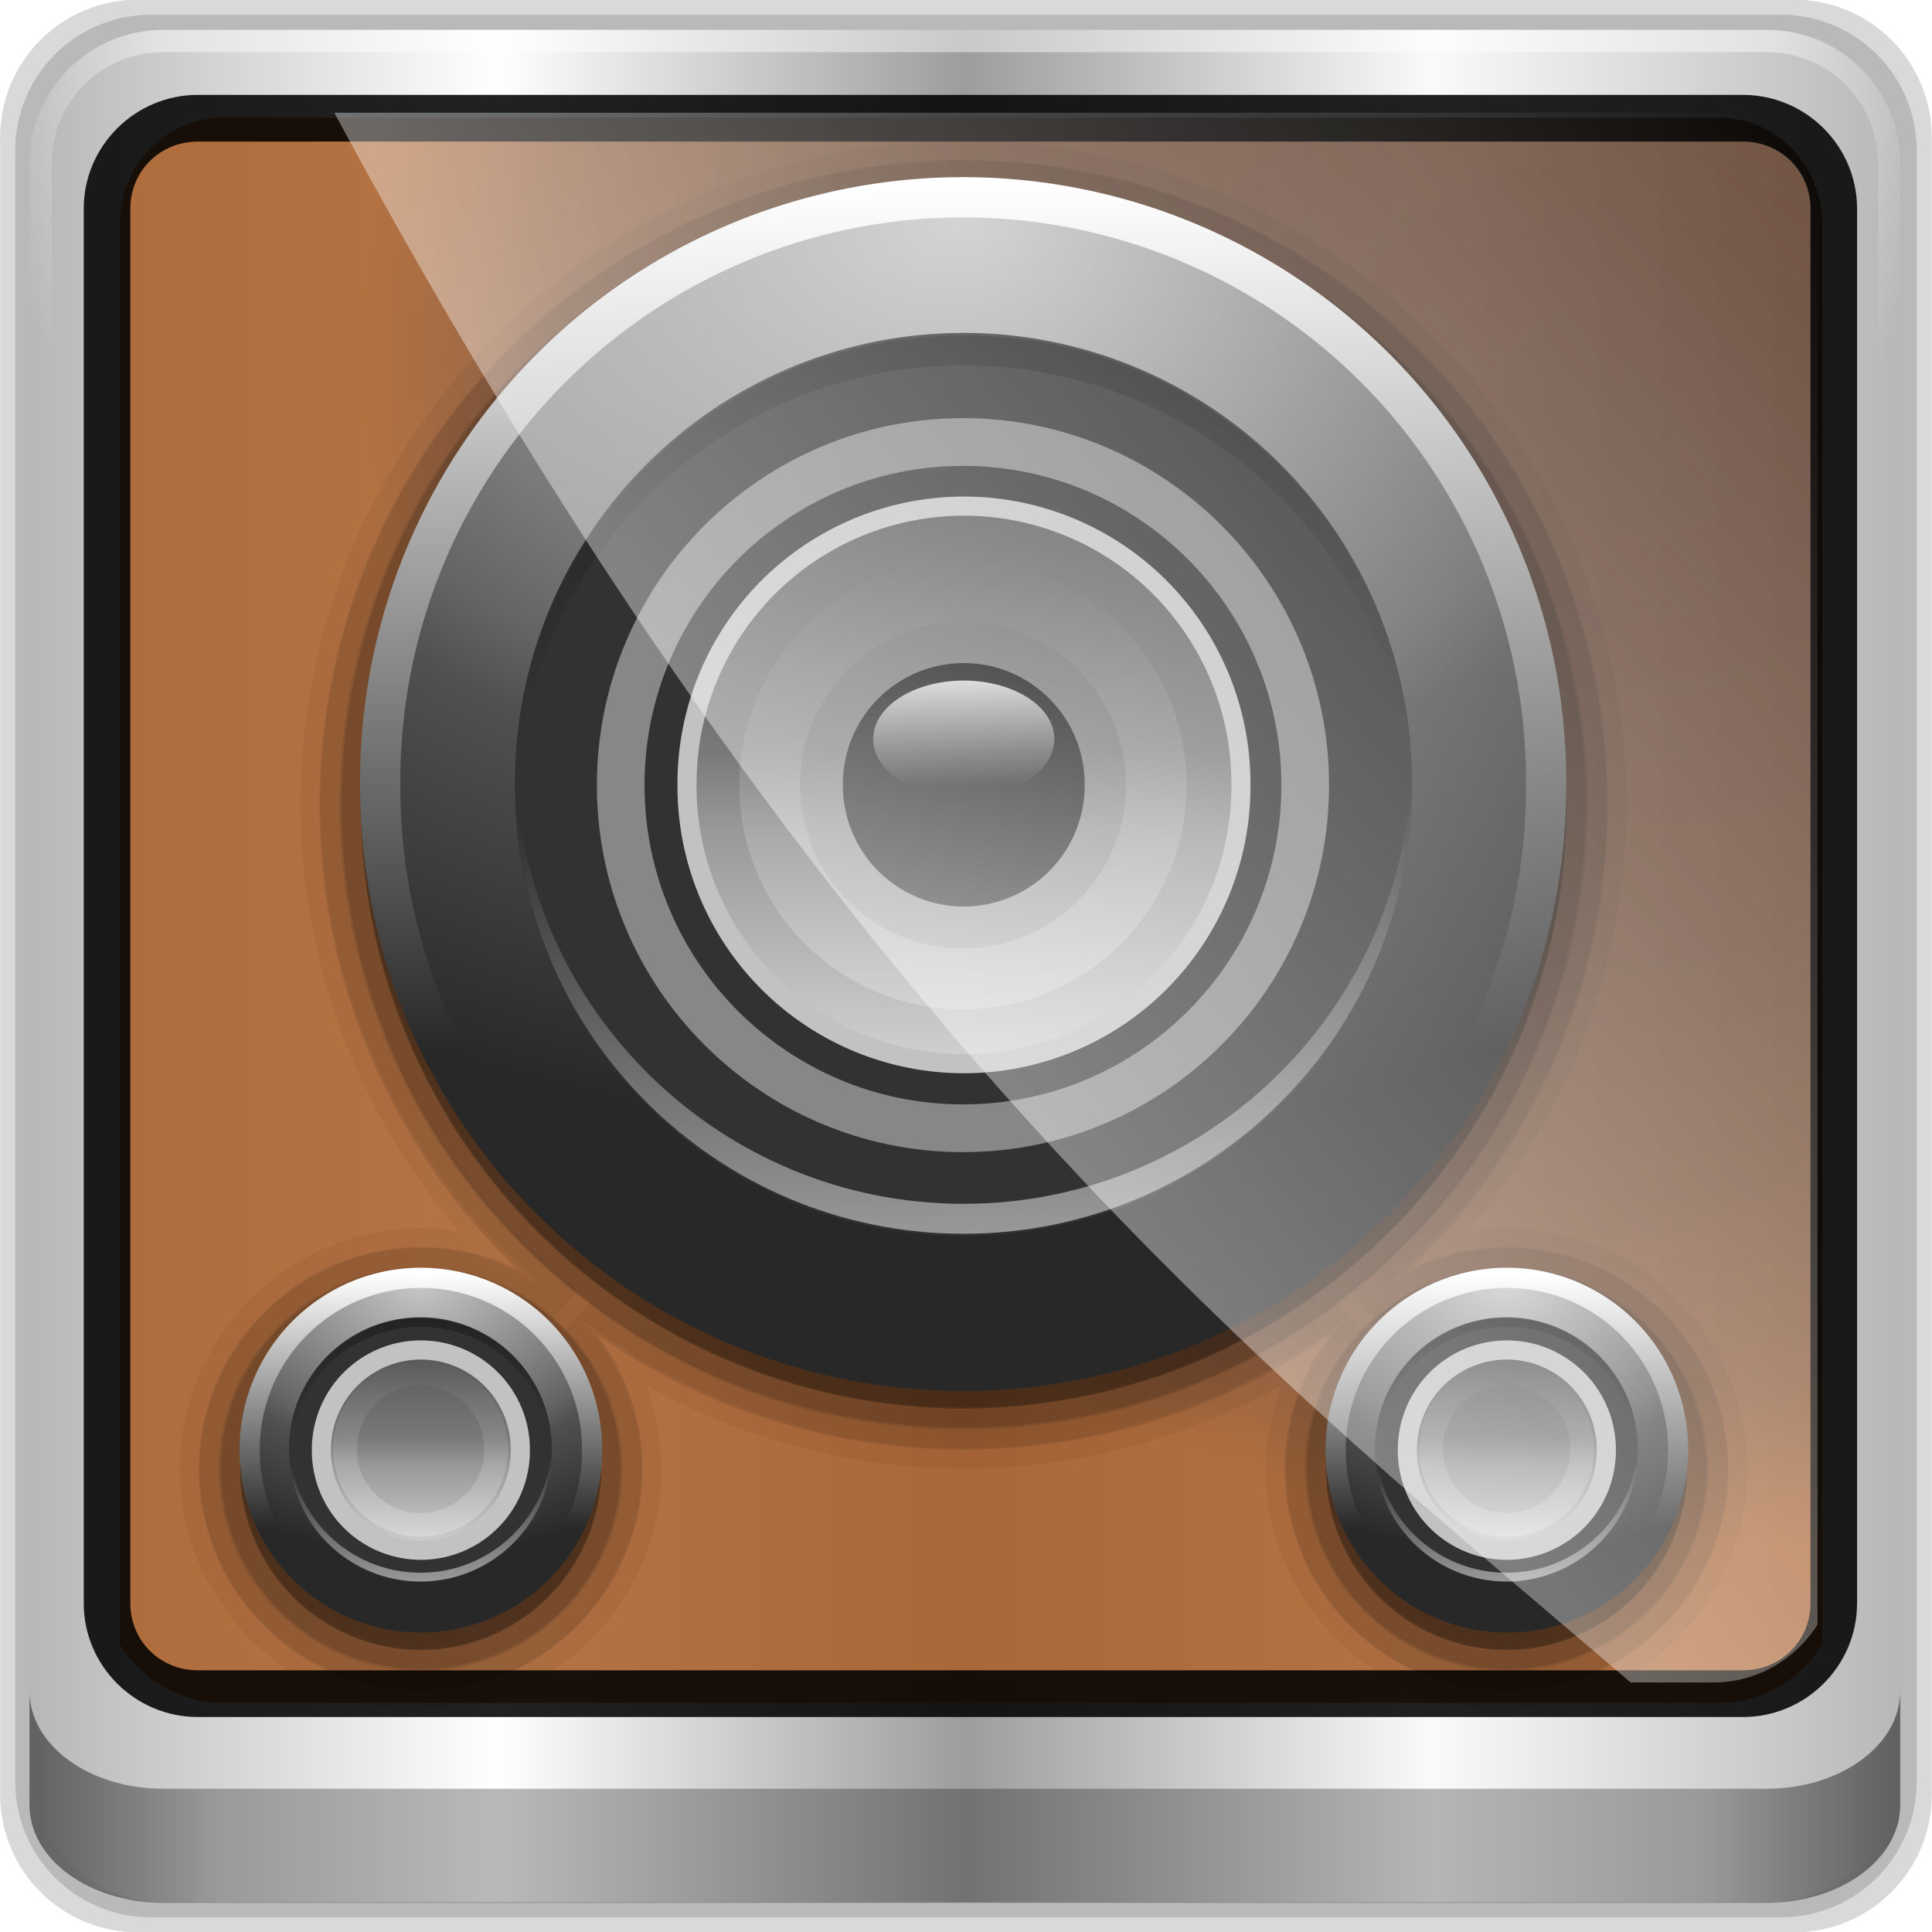 <?xml version="1.0" encoding="UTF-8" standalone="no"?>
<!-- Created with Inkscape (http://www.inkscape.org/) -->

<svg
   xmlns:dc="http://purl.org/dc/elements/1.1/"
   xmlns:cc="http://creativecommons.org/ns#"
   xmlns:rdf="http://www.w3.org/1999/02/22-rdf-syntax-ns#"
   xmlns:svg="http://www.w3.org/2000/svg"
   xmlns="http://www.w3.org/2000/svg"
   xmlns:xlink="http://www.w3.org/1999/xlink"
   xmlns:sodipodi="http://sodipodi.sourceforge.net/DTD/sodipodi-0.dtd"
   xmlns:inkscape="http://www.inkscape.org/namespaces/inkscape"
   width="96"
   height="96"
   id="svg2"
   version="1.1"
   inkscape:version="0.48.5 r10040"
   sodipodi:docname="sifing.svg">
  <script
     xlink:href=""
     id="script2985" />
  <defs
     id="defs4">
    <linearGradient
       id="linearGradient13990">
      <stop
         id="stop6113"
         offset="0"
         style="stop-color:#624434;stop-opacity:1;" />
      <stop
         style="stop-color:#644433;stop-opacity:1;"
         offset="0.147"
         id="stop6427" />
      <stop
         style="stop-color:#664533;stop-opacity:1;"
         offset="0.264"
         id="stop6425" />
      <stop
         style="stop-color:#6b4732;stop-opacity:1;"
         offset="0.483"
         id="stop6423" />
      <stop
         style="stop-color:#744b31;stop-opacity:1;"
         offset="0.68"
         id="stop6421" />
      <stop
         style="stop-color:#87522f;stop-opacity:1;"
         offset="0.857"
         id="stop6419" />
      <stop
         style="stop-color:#ac602a;stop-opacity:1;"
         offset="1"
         id="stop13994" />
    </linearGradient>
    <linearGradient
       inkscape:collect="always"
       xlink:href="#linearGradient6139-0"
       id="linearGradient4098"
       gradientUnits="userSpaceOnUse"
       gradientTransform="matrix(1.135,0,0,1.134,-40.037,-46.788)"
       x1="6"
       y1="47"
       x2="90"
       y2="47" />
    <linearGradient
       id="linearGradient6139-0">
      <stop
         id="stop6141-2"
         offset="0"
         style="stop-color:#b7b7b7;stop-opacity:1;" />
      <stop
         style="stop-color:#ffffff;stop-opacity:1;"
         offset="0.25"
         id="stop6151-0" />
      <stop
         style="stop-color:#9d9d9d;stop-opacity:1;"
         offset="0.5"
         id="stop6147-1" />
      <stop
         id="stop6149-4"
         offset="0.75"
         style="stop-color:#fafafa;stop-opacity:1;" />
      <stop
         id="stop6143-4"
         offset="1"
         style="stop-color:#b7b7b7;stop-opacity:1;" />
    </linearGradient>
    <radialGradient
       inkscape:collect="always"
       xlink:href="#linearGradient4091-0-3-0-7"
       id="radialGradient4102"
       gradientUnits="userSpaceOnUse"
       gradientTransform="matrix(-1.072,0,0,-0.875,199.464,-19.126)"
       cx="48"
       cy="-27"
       fx="48"
       fy="-27"
       r="42" />
    <linearGradient
       id="linearGradient4091-0-3-0-7">
      <stop
         style="stop-color:#ffffff;stop-opacity:1;"
         offset="0"
         id="stop4093-3-6-4-2" />
      <stop
         id="stop4099-6-1-8-3"
         offset="0.8"
         style="stop-color:#ffffff;stop-opacity:1;" />
      <stop
         style="stop-color:#ffffff;stop-opacity:0;"
         offset="1"
         id="stop4095-1-0-7-9" />
    </linearGradient>
    <linearGradient
       inkscape:collect="always"
       xlink:href="#linearGradient3832-0-6-1-1"
       id="linearGradient4104"
       gradientUnits="userSpaceOnUse"
       gradientTransform="matrix(1,0,0,0.731,200,23.097)"
       x1="-94"
       y1="82.984"
       x2="-10.188"
       y2="82.984" />
    <linearGradient
       id="linearGradient3832-0-6-1-1">
      <stop
         style="stop-color:#000000;stop-opacity:1;"
         offset="0"
         id="stop3834-6-3-7-1" />
      <stop
         id="stop3872-2-4"
         offset="0.1"
         style="stop-color:#000000;stop-opacity:0.588;" />
      <stop
         style="stop-color:#000000;stop-opacity:0.588;"
         offset="0.9"
         id="stop3844-6-2-7-6" />
      <stop
         style="stop-color:#000000;stop-opacity:1;"
         offset="1"
         id="stop3836-5-0-2-9" />
    </linearGradient>
    <filter
       id="filter3174-4"
       color-interpolation-filters="sRGB">
      <feGaussianBlur
         stdDeviation="1.71"
         id="feGaussianBlur3176-3" />
    </filter>
    <linearGradient
       gradientUnits="userSpaceOnUse"
       xlink:href="#linearGradient3873-7"
       id="linearGradient3879-8-8"
       y2="48"
       x2="80"
       y1="48"
       x1="16" />
    <linearGradient
       id="linearGradient3873-7">
      <stop
         offset="0"
         style="stop-color:#f0f0f0;stop-opacity:1"
         id="stop3875-0" />
      <stop
         offset="1"
         style="stop-color:#b4b4b4;stop-opacity:1"
         id="stop3877-20-4" />
    </linearGradient>
    <radialGradient
       gradientUnits="userSpaceOnUse"
       xlink:href="#linearGradient3674-5-0"
       id="radialGradient3682-9"
       fy="48"
       fx="48"
       r="32"
       cy="48"
       cx="48" />
    <linearGradient
       id="linearGradient3674-5-0">
      <stop
         offset="0"
         style="stop-color:#ffffff;stop-opacity:1"
         id="stop3676-0-2" />
      <stop
         offset="0.3"
         style="stop-color:#ffffff;stop-opacity:1"
         id="stop3684-9" />
      <stop
         offset="0.9"
         style="stop-color:#f0f0f0;stop-opacity:1"
         id="stop3925-8-3" />
      <stop
         offset="1"
         style="stop-color:#d2d2d2;stop-opacity:1"
         id="stop3678-8-8" />
    </linearGradient>
    <filter
       id="filter3944-7"
       color-interpolation-filters="sRGB">
      <feGaussianBlur
         stdDeviation="0.436"
         id="feGaussianBlur3946-6" />
    </filter>
    <radialGradient
       gradientUnits="userSpaceOnUse"
       xlink:href="#linearGradient3893-7"
       id="radialGradient3901-4"
       fy="46.058"
       fx="48.001"
       r="3"
       cy="46.058"
       cx="48.001" />
    <linearGradient
       id="linearGradient3893-7">
      <stop
         offset="0"
         style="stop-color:#ffffff;stop-opacity:1"
         id="stop3895-3" />
      <stop
         offset="1"
         style="stop-color:#a2a2a2;stop-opacity:1"
         id="stop3897-5" />
    </linearGradient>
    <linearGradient
       gradientTransform="matrix(0,1,-1,0,96,0)"
       gradientUnits="userSpaceOnUse"
       xlink:href="#linearGradient3899-9"
       id="linearGradient3905-4"
       y2="48"
       x2="83"
       y1="48"
       x1="13" />
    <linearGradient
       id="linearGradient3899-9">
      <stop
         offset="0"
         style="stop-color:#ffffff;stop-opacity:1"
         id="stop3901-8" />
      <stop
         offset="0.5"
         style="stop-color:#ffffff;stop-opacity:0.412"
         id="stop3981-6" />
      <stop
         offset="1"
         style="stop-color:#868686;stop-opacity:1"
         id="stop3903-5" />
    </linearGradient>
    <linearGradient
       gradientTransform="matrix(0,1,-1,0,96,0)"
       gradientUnits="userSpaceOnUse"
       xlink:href="#linearGradient3917-6-8"
       id="linearGradient3923-1-6"
       y2="48"
       x2="120"
       y1="48"
       x1="17" />
    <linearGradient
       id="linearGradient3917-6-8">
      <stop
         offset="0"
         style="stop-color:#000000;stop-opacity:1"
         id="stop3919-2" />
      <stop
         offset="1"
         style="stop-color:#000000;stop-opacity:0"
         id="stop3921-7" />
    </linearGradient>
    <linearGradient
       gradientUnits="userSpaceOnUse"
       xlink:href="#linearGradient3983-2"
       id="linearGradient3973-9"
       y2="60"
       x2="53"
       y1="60"
       x1="43" />
    <linearGradient
       id="linearGradient3983-2">
      <stop
         offset="0"
         style="stop-color:#ffffff;stop-opacity:1"
         id="stop3985-6" />
      <stop
         offset="1"
         style="stop-color:#868686;stop-opacity:1"
         id="stop3989-2" />
    </linearGradient>
    <radialGradient
       gradientUnits="userSpaceOnUse"
       xlink:href="#linearGradient3674-5-0"
       id="radialGradient3979-6"
       fy="60"
       fx="48"
       r="5"
       cy="60"
       cx="48" />
    <linearGradient
       id="linearGradient13087">
      <stop
         offset="0"
         style="stop-color:#ffffff;stop-opacity:1"
         id="stop13089" />
      <stop
         offset="0.3"
         style="stop-color:#ffffff;stop-opacity:1"
         id="stop13091" />
      <stop
         offset="0.9"
         style="stop-color:#f0f0f0;stop-opacity:1"
         id="stop13093" />
      <stop
         offset="1"
         style="stop-color:#d2d2d2;stop-opacity:1"
         id="stop13095" />
    </linearGradient>
    <clipPath
       id="clipPath2973-9">
      <rect
         style="fill:url(#linearGradient2977);fill-opacity:1;fill-rule:nonzero;stroke:none"
         id="rect2975-6"
         y="6"
         x="6"
         ry="6"
         rx="6"
         height="84"
         width="84" />
    </clipPath>
    <linearGradient
       inkscape:collect="always"
       xlink:href="#linearGradient12946"
       id="linearGradient12954"
       x1="9.078"
       y1="3.013"
       x2="56.28"
       y2="-34.779"
       gradientUnits="userSpaceOnUse" />
    <linearGradient
       inkscape:collect="always"
       id="linearGradient12946">
      <stop
         style="stop-color:#ffffff;stop-opacity:1;"
         offset="0"
         id="stop12948" />
      <stop
         style="stop-color:#ffffff;stop-opacity:0;"
         offset="1"
         id="stop12950" />
    </linearGradient>
    <linearGradient
       y2="-34.779"
       x2="56.28"
       y1="3.013"
       x1="9.078"
       gradientUnits="userSpaceOnUse"
       id="linearGradient13171"
       xlink:href="#linearGradient12946"
       inkscape:collect="always" />
    <linearGradient
       y2="7.017"
       x2="45.448"
       y1="92.54"
       x1="45.448"
       gradientTransform="matrix(1.006,0,0,0.994,126.286,428.576)"
       gradientUnits="userSpaceOnUse"
       id="linearGradient3504-4"
       xlink:href="#ButtonShadow-51"
       inkscape:collect="always" />
    <linearGradient
       x1="45.448"
       y1="92.54"
       x2="45.448"
       y2="7.017"
       id="ButtonShadow-51"
       gradientUnits="userSpaceOnUse"
       gradientTransform="scale(1.006,0.994)">
      <stop
         id="stop3750-10"
         style="stop-color:#000000;stop-opacity:1"
         offset="0" />
      <stop
         id="stop3752-86"
         style="stop-color:#000000;stop-opacity:0.588"
         offset="1" />
    </linearGradient>
    <filter
       color-interpolation-filters="sRGB"
       id="filter3174-23">
      <feGaussianBlur
         id="feGaussianBlur3176-44"
         stdDeviation="1.71" />
    </filter>
    <filter
       color-interpolation-filters="sRGB"
       inkscape:collect="always"
       id="filter4019">
      <feGaussianBlur
         inkscape:collect="always"
         stdDeviation="16.088"
         id="feGaussianBlur4021" />
    </filter>
    <radialGradient
       r="329.176"
       fy="603.788"
       fx="377.238"
       cy="603.788"
       cx="377.238"
       gradientTransform="matrix(4.8417716e-8,-1.8,0.937,-6.2464348e-8,-188.718,1320.5)"
       gradientUnits="userSpaceOnUse"
       id="radialGradient18426"
       xlink:href="#linearGradient3630"
       inkscape:collect="always" />
    <linearGradient
       id="linearGradient3630">
      <stop
         id="stop3638"
         offset="0"
         style="stop-color:#469ff9;stop-opacity:1" />
      <stop
         style="stop-color:#c2cfdc;stop-opacity:0.498;"
         offset="0.673"
         id="stop3642" />
      <stop
         style="stop-color:#47a0fa;stop-opacity:0;"
         offset="1"
         id="stop3634" />
    </linearGradient>
    <radialGradient
       r="336.143"
       fy="513.244"
       fx="1760.704"
       cy="513.244"
       cx="1760.704"
       gradientTransform="matrix(0.852,1.0562398e-7,0,0.961,-1122.477,348.037)"
       gradientUnits="userSpaceOnUse"
       id="radialGradient18428"
       xlink:href="#linearGradient2427"
       inkscape:collect="always" />
    <linearGradient
       id="linearGradient2427">
      <stop
         style="stop-color:#a6c0ce;stop-opacity:1;"
         offset="0"
         id="stop2429" />
      <stop
         id="stop2433"
         offset="1"
         style="stop-color:#ffffff;stop-opacity:0;" />
    </linearGradient>
    <radialGradient
       r="335.631"
       fy="525.669"
       fx="377.238"
       cy="525.669"
       cx="377.238"
       gradientTransform="matrix(2.014,5.331676e-6,-2.11093e-8,2.218,-382.405,-635.952)"
       gradientUnits="userSpaceOnUse"
       id="radialGradient18430"
       xlink:href="#linearGradient3821"
       inkscape:collect="always" />
    <linearGradient
       id="linearGradient3821">
      <stop
         style="stop-color:#000000;stop-opacity:0;"
         offset="0"
         id="stop3823" />
      <stop
         id="stop3825"
         offset="0.199"
         style="stop-color:#000000;stop-opacity:0;" />
      <stop
         style="stop-color:#000000;stop-opacity:1;"
         offset="1"
         id="stop3827-5" />
    </linearGradient>
    <linearGradient
       y2="331.371"
       x2="377.238"
       y1="139.977"
       x1="377.238"
       gradientUnits="userSpaceOnUse"
       id="linearGradient18432"
       xlink:href="#linearGradient3854"
       inkscape:collect="always" />
    <linearGradient
       id="linearGradient3854">
      <stop
         id="stop3856"
         offset="0"
         style="stop-color:#e4e6e8;stop-opacity:1;" />
      <stop
         style="stop-color:#4f7b8c;stop-opacity:0;"
         offset="1"
         id="stop3858" />
    </linearGradient>
    <linearGradient
       gradientTransform="scale(1.006,0.994)"
       gradientUnits="userSpaceOnUse"
       id="ButtonShadow-7"
       y2="7.017"
       x2="45.448"
       y1="92.54"
       x1="45.448">
      <stop
         offset="0"
         style="stop-color:#000000;stop-opacity:1"
         id="stop3750-560" />
      <stop
         offset="1"
         style="stop-color:#000000;stop-opacity:0.588"
         id="stop3752-601" />
    </linearGradient>
    <filter
       id="filter3174-92"
       color-interpolation-filters="sRGB">
      <feGaussianBlur
         stdDeviation="1.71"
         id="feGaussianBlur3176-09" />
    </filter>
    <radialGradient
       gradientTransform="matrix(-4.9335871e-8,1.538,-2.138,-6.8599443e-8,141.313,-77.11)"
       gradientUnits="userSpaceOnUse"
       xlink:href="#linearGradient3330"
       id="radialGradient4784"
       fy="32.695"
       fx="71.418"
       r="34.449"
       cy="32.695"
       cx="71.418" />
    <linearGradient
       id="linearGradient3330">
      <stop
         offset="0"
         style="stop-color:#c8c8c8;stop-opacity:1"
         id="stop3332" />
      <stop
         offset="0.564"
         style="stop-color:#646464;stop-opacity:1"
         id="stop3338" />
      <stop
         offset="0.642"
         style="stop-color:#505050;stop-opacity:1"
         id="stop3340" />
      <stop
         offset="1"
         style="stop-color:#282828;stop-opacity:1"
         id="stop3334" />
    </linearGradient>
    <linearGradient
       gradientUnits="userSpaceOnUse"
       xlink:href="#linearGradient3322"
       id="linearGradient4786"
       y2="80.731"
       x2="74.863"
       y1="30.972"
       x1="74.863" />
    <linearGradient
       id="linearGradient3322">
      <stop
         offset="0"
         style="stop-color:#ffffff;stop-opacity:1"
         id="stop3324" />
      <stop
         offset="1"
         style="stop-color:#282828;stop-opacity:1"
         id="stop3326" />
    </linearGradient>
    <linearGradient
       gradientTransform="matrix(0.345,0,0,0.345,-34.095,126.772)"
       gradientUnits="userSpaceOnUse"
       xlink:href="#linearGradient3423"
       id="linearGradient4788"
       y2="60.063"
       x2="60.34"
       y1="34"
       x1="60.34" />
    <linearGradient
       id="linearGradient3423">
      <stop
         offset="0"
         style="stop-color:#000000;stop-opacity:1"
         id="stop3425-8" />
      <stop
         offset="1"
         style="stop-color:#000000;stop-opacity:0"
         id="stop3427" />
    </linearGradient>
    <linearGradient
       gradientTransform="matrix(0.345,0,0,0.345,-34.095,126.772)"
       gradientUnits="userSpaceOnUse"
       xlink:href="#linearGradient3436"
       id="linearGradient4790"
       y2="65.679"
       x2="61.638"
       y1="94"
       x1="62.638" />
    <linearGradient
       id="linearGradient3436">
      <stop
         offset="0"
         style="stop-color:#ffffff;stop-opacity:1"
         id="stop3438" />
      <stop
         offset="1"
         style="stop-color:#ffffff;stop-opacity:0"
         id="stop3440" />
    </linearGradient>
    <linearGradient
       gradientUnits="userSpaceOnUse"
       xlink:href="#linearGradient3495-6"
       id="linearGradient4792"
       y2="99.992"
       x2="61.99"
       y1="30.972"
       x1="61.99" />
    <linearGradient
       id="linearGradient3495-6">
      <stop
         offset="0"
         style="stop-color:#555555;stop-opacity:1"
         id="stop3497" />
      <stop
         offset="0.44"
         style="stop-color:#797979;stop-opacity:1"
         id="stop3503" />
      <stop
         offset="0.578"
         style="stop-color:#999999;stop-opacity:1"
         id="stop3505" />
      <stop
         offset="1"
         style="stop-color:#d3d3d3;stop-opacity:1"
         id="stop3499" />
    </linearGradient>
    <linearGradient
       gradientTransform="translate(-76.014,84.853)"
       gradientUnits="userSpaceOnUse"
       xlink:href="#linearGradient3532-3"
       id="linearGradient4794"
       y2="49.031"
       x2="69.184"
       y1="78.969"
       x1="69.184" />
    <linearGradient
       id="linearGradient3532-3">
      <stop
         offset="0"
         style="stop-color:#ffffff;stop-opacity:1"
         id="stop3534" />
      <stop
         offset="1"
         style="stop-color:#ffffff;stop-opacity:0"
         id="stop3536" />
    </linearGradient>
    <filter
       id="filter3528"
       color-interpolation-filters="sRGB"
       height="1.24"
       width="1.24"
       y="-0.12"
       x="-0.12">
      <feGaussianBlur
         stdDeviation="1.497"
         id="feGaussianBlur3530" />
    </filter>
    <radialGradient
       gradientTransform="matrix(-4.9335871e-8,1.538,-2.138,-6.8599443e-8,141.313,-77.11)"
       gradientUnits="userSpaceOnUse"
       xlink:href="#linearGradient3330"
       id="radialGradient4796"
       fy="32.695"
       fx="71.418"
       r="34.449"
       cy="32.695"
       cx="71.418" />
    <linearGradient
       id="linearGradient15311">
      <stop
         offset="0"
         style="stop-color:#c8c8c8;stop-opacity:1"
         id="stop15313" />
      <stop
         offset="0.564"
         style="stop-color:#646464;stop-opacity:1"
         id="stop15315" />
      <stop
         offset="0.642"
         style="stop-color:#505050;stop-opacity:1"
         id="stop15317" />
      <stop
         offset="1"
         style="stop-color:#282828;stop-opacity:1"
         id="stop15319" />
    </linearGradient>
    <linearGradient
       gradientUnits="userSpaceOnUse"
       xlink:href="#linearGradient3322"
       id="linearGradient4798"
       y2="80.731"
       x2="74.863"
       y1="30.972"
       x1="74.863" />
    <linearGradient
       id="linearGradient15322">
      <stop
         offset="0"
         style="stop-color:#ffffff;stop-opacity:1"
         id="stop15324" />
      <stop
         offset="1"
         style="stop-color:#282828;stop-opacity:1"
         id="stop15326" />
    </linearGradient>
    <linearGradient
       gradientTransform="matrix(0.345,0,0,0.345,-34.095,126.772)"
       gradientUnits="userSpaceOnUse"
       xlink:href="#linearGradient3423"
       id="linearGradient4800"
       y2="60.063"
       x2="60.34"
       y1="34"
       x1="60.34" />
    <linearGradient
       id="linearGradient15329">
      <stop
         offset="0"
         style="stop-color:#000000;stop-opacity:1"
         id="stop15331" />
      <stop
         offset="1"
         style="stop-color:#000000;stop-opacity:0"
         id="stop15333" />
    </linearGradient>
    <linearGradient
       gradientTransform="matrix(0.345,0,0,0.345,-34.095,126.772)"
       gradientUnits="userSpaceOnUse"
       xlink:href="#linearGradient3436"
       id="linearGradient4802"
       y2="65.679"
       x2="61.638"
       y1="94"
       x1="62.638" />
    <linearGradient
       id="linearGradient15336">
      <stop
         offset="0"
         style="stop-color:#ffffff;stop-opacity:1"
         id="stop15338" />
      <stop
         offset="1"
         style="stop-color:#ffffff;stop-opacity:0"
         id="stop15340" />
    </linearGradient>
    <linearGradient
       gradientUnits="userSpaceOnUse"
       xlink:href="#linearGradient3495-6"
       id="linearGradient4804"
       y2="99.992"
       x2="61.99"
       y1="30.972"
       x1="61.99" />
    <linearGradient
       id="linearGradient15343">
      <stop
         offset="0"
         style="stop-color:#555555;stop-opacity:1"
         id="stop15345" />
      <stop
         offset="0.44"
         style="stop-color:#797979;stop-opacity:1"
         id="stop15347" />
      <stop
         offset="0.578"
         style="stop-color:#999999;stop-opacity:1"
         id="stop15349" />
      <stop
         offset="1"
         style="stop-color:#d3d3d3;stop-opacity:1"
         id="stop15351" />
    </linearGradient>
    <linearGradient
       gradientTransform="translate(-76.014,84.853)"
       gradientUnits="userSpaceOnUse"
       xlink:href="#linearGradient3532-3"
       id="linearGradient4806"
       y2="49.031"
       x2="69.184"
       y1="78.969"
       x1="69.184" />
    <linearGradient
       id="linearGradient15354">
      <stop
         offset="0"
         style="stop-color:#ffffff;stop-opacity:1"
         id="stop15356" />
      <stop
         offset="1"
         style="stop-color:#ffffff;stop-opacity:0"
         id="stop15358" />
    </linearGradient>
    <filter
       id="filter15360"
       color-interpolation-filters="sRGB"
       height="1.24"
       width="1.24"
       y="-0.12"
       x="-0.12">
      <feGaussianBlur
         stdDeviation="1.497"
         id="feGaussianBlur15362" />
    </filter>
    <radialGradient
       gradientTransform="matrix(-4.9335871e-8,1.538,-2.138,-6.8599443e-8,141.313,-77.11)"
       gradientUnits="userSpaceOnUse"
       xlink:href="#linearGradient3330"
       id="radialGradient4768"
       fy="32.695"
       fx="71.418"
       r="34.449"
       cy="32.695"
       cx="71.418" />
    <linearGradient
       id="linearGradient15365">
      <stop
         offset="0"
         style="stop-color:#c8c8c8;stop-opacity:1"
         id="stop15367" />
      <stop
         offset="0.564"
         style="stop-color:#646464;stop-opacity:1"
         id="stop15369" />
      <stop
         offset="0.642"
         style="stop-color:#505050;stop-opacity:1"
         id="stop15371" />
      <stop
         offset="1"
         style="stop-color:#282828;stop-opacity:1"
         id="stop15373" />
    </linearGradient>
    <linearGradient
       gradientUnits="userSpaceOnUse"
       xlink:href="#linearGradient3322"
       id="linearGradient4770"
       y2="80.731"
       x2="74.863"
       y1="30.972"
       x1="74.863" />
    <linearGradient
       id="linearGradient15376">
      <stop
         offset="0"
         style="stop-color:#ffffff;stop-opacity:1"
         id="stop15378" />
      <stop
         offset="1"
         style="stop-color:#282828;stop-opacity:1"
         id="stop15380" />
    </linearGradient>
    <linearGradient
       gradientTransform="matrix(0.743,0,0,0.744,0.414,-5.59)"
       gradientUnits="userSpaceOnUse"
       xlink:href="#linearGradient3423"
       id="linearGradient3015"
       y2="60.063"
       x2="60.34"
       y1="34"
       x1="60.34" />
    <linearGradient
       id="linearGradient15383">
      <stop
         offset="0"
         style="stop-color:#000000;stop-opacity:1"
         id="stop15385" />
      <stop
         offset="1"
         style="stop-color:#000000;stop-opacity:0"
         id="stop15387" />
    </linearGradient>
    <linearGradient
       gradientTransform="matrix(0.743,0,0,0.744,0.414,-5.59)"
       gradientUnits="userSpaceOnUse"
       xlink:href="#linearGradient3436"
       id="linearGradient3012"
       y2="65.679"
       x2="61.638"
       y1="94"
       x1="62.638" />
    <linearGradient
       id="linearGradient15390">
      <stop
         offset="0"
         style="stop-color:#ffffff;stop-opacity:1"
         id="stop15392" />
      <stop
         offset="1"
         style="stop-color:#ffffff;stop-opacity:0"
         id="stop15394" />
    </linearGradient>
    <filter
       id="filter3791"
       color-interpolation-filters="sRGB">
      <feGaussianBlur
         stdDeviation="0.735"
         id="feGaussianBlur3793" />
    </filter>
    <linearGradient
       gradientUnits="userSpaceOnUse"
       xlink:href="#linearGradient3495-6"
       id="linearGradient4776"
       y2="99.992"
       x2="61.99"
       y1="30.972"
       x1="61.99" />
    <linearGradient
       id="linearGradient15399">
      <stop
         offset="0"
         style="stop-color:#555555;stop-opacity:1"
         id="stop15401" />
      <stop
         offset="0.44"
         style="stop-color:#797979;stop-opacity:1"
         id="stop15403" />
      <stop
         offset="0.578"
         style="stop-color:#999999;stop-opacity:1"
         id="stop15405" />
      <stop
         offset="1"
         style="stop-color:#d3d3d3;stop-opacity:1"
         id="stop15407" />
    </linearGradient>
    <linearGradient
       gradientUnits="userSpaceOnUse"
       xlink:href="#linearGradient3532-3"
       id="linearGradient4778"
       y2="49.031"
       x2="69.184"
       y1="78.969"
       x1="69.184" />
    <linearGradient
       id="linearGradient15410">
      <stop
         offset="0"
         style="stop-color:#ffffff;stop-opacity:1"
         id="stop15412" />
      <stop
         offset="1"
         style="stop-color:#ffffff;stop-opacity:0"
         id="stop15414" />
    </linearGradient>
    <filter
       id="filter15416"
       color-interpolation-filters="sRGB"
       height="1.24"
       width="1.24"
       y="-0.12"
       x="-0.12">
      <feGaussianBlur
         stdDeviation="1.497"
         id="feGaussianBlur15418" />
    </filter>
    <linearGradient
       gradientUnits="userSpaceOnUse"
       xlink:href="#linearGradient3544"
       id="linearGradient4780"
       y2="99.174"
       x2="59.141"
       y1="31.833"
       x1="59.141" />
    <linearGradient
       id="linearGradient3544">
      <stop
         offset="0"
         style="stop-color:#040404;stop-opacity:1"
         id="stop3546" />
      <stop
         offset="1"
         style="stop-color:#4b4b4b;stop-opacity:1"
         id="stop3548" />
    </linearGradient>
    <linearGradient
       gradientUnits="userSpaceOnUse"
       xlink:href="#linearGradient3436"
       id="linearGradient4782"
       y2="92.192"
       x2="68.183"
       y1="31.233"
       x1="67.288" />
    <linearGradient
       id="linearGradient15425">
      <stop
         offset="0"
         style="stop-color:#ffffff;stop-opacity:1"
         id="stop15427" />
      <stop
         offset="1"
         style="stop-color:#ffffff;stop-opacity:0"
         id="stop15429" />
    </linearGradient>
    <radialGradient
       inkscape:collect="always"
       xlink:href="#linearGradient13990"
       id="radialGradient6431"
       cx="173.723"
       cy="48.69"
       fx="173.723"
       fy="48.69"
       r="38.222"
       gradientTransform="matrix(-1.468,-0.318,0.279,-1.29,419.284,139.823)"
       gradientUnits="userSpaceOnUse" />
  </defs>
  <sodipodi:namedview
     id="base"
     pagecolor="#ffffff"
     bordercolor="#666666"
     borderopacity="1.0"
     inkscape:pageopacity="0.0"
     inkscape:pageshadow="2"
     inkscape:zoom="2.9347153"
     inkscape:cx="63.624586"
     inkscape:cy="77.434678"
     inkscape:current-layer="g12958"
     showgrid="true"
     inkscape:document-units="px"
     inkscape:grid-bbox="true"
     inkscape:showpageshadow="false"
     gridtolerance="1"
     guidetolerance="1"
     objecttolerance="1"
     inkscape:window-width="1280"
     inkscape:window-height="964"
     inkscape:window-x="0"
     inkscape:window-y="0"
     inkscape:window-maximized="1" />
  <g
     id="layer1"
     inkscape:label="Layer 1"
     inkscape:groupmode="layer"
     transform="translate(0,32)">
    <g
       transform="matrix(0.975,0,0,0.977,33.899,9.657)"
       id="g12958">
      <path
         inkscape:connector-curvature="0"
         id="path3315"
         d="m 55.463,-41.269 -82.003,0 c -3.786,0 -6.834,3.043 -6.834,6.823 l 0,81.88 c 0,3.78 3.048,6.823 6.834,6.823 l 82.003,0 c 3.786,0 6.834,-3.043 6.834,-6.823 l 0,-81.88 c 0,-3.78 -3.048,-6.823 -6.834,-6.823 z"
         style="opacity:0.15;fill:#000000;fill-opacity:1;fill-rule:nonzero;stroke:none;display:inline"
         transform="matrix(1.029,0,0,1.029,-0.42,-0.189)" />
      <path
         style="opacity:0.15;fill:#000000;fill-opacity:1;fill-rule:nonzero;stroke:none;display:inline"
         d="m 54.822,-40.522 -80.722,0 c -3.727,0 -6.727,2.996 -6.727,6.717 l 0,80.6 c 0,3.721 3,6.717 6.727,6.717 l 80.722,0 c 3.727,0 6.727,-2.996 6.727,-6.717 l 0,-80.6 c 0,-3.721 -3,-6.717 -6.727,-6.717 z"
         id="path4112"
         inkscape:connector-curvature="0"
         transform="matrix(1.029,0,0,1.029,-0.42,-0.189)" />
      <path
         inkscape:connector-curvature="0"
         id="rect4251-1"
         d="m 55.334,-41.119 -81.747,0 c -3.774,0 -6.812,3.034 -6.812,6.802 l 0,81.624 c 0,3.768 3.038,6.802 6.812,6.802 l 81.747,0 c 3.774,0 6.812,-3.034 6.812,-6.802 l 0,-81.624 c 0,-3.768 -3.038,-6.802 -6.812,-6.802 z"
         style="fill:url(#linearGradient4098);fill-opacity:1;fill-rule:nonzero;stroke:none;display:inline" />
      <g
         transform="matrix(1.135,0,0,1.134,-153.575,-46.221)"
         id="g3272">
        <path
           style="opacity:0.88;fill:url(#radialGradient6431);fill-opacity:1;fill-rule:nonzero;stroke:none;display:inline"
           d="m 114.717,8.437 c -2.598,0 -4.661,2.125 -4.661,4.802 l 0,19.897 0,6.722 0,37.063 c 0.998,1.564 2.701,2.611 4.661,2.611 l 3.729,0 59.664,0 3.729,0 c 1.961,0 3.663,-1.047 4.661,-2.611 l 0,-37.063 0,-6.722 0,-19.897 c 0,-2.677 -2.063,-4.802 -4.661,-4.802 z"
           id="path3400-6"
           inkscape:connector-curvature="0"
           sodipodi:nodetypes="sscccsccscccsss" />
        <path
           style="opacity:0.45;fill:url(#radialGradient4102);fill-opacity:1;fill-rule:nonzero;stroke:none;display:inline"
           d="m 112,4.5 c -3.324,0 -6,2.676 -6,6 l 0,15 1,0 0,-15 c 0,-2.787 2.213,-5 5,-5 l 72,0 c 2.787,0 5,2.213 5,5 l 0,15 1,0 0,-15 c 0,-3.324 -2.676,-6 -6,-6 l -72,0 z"
           id="path4236-5"
           inkscape:connector-curvature="0" />
        <path
           inkscape:connector-curvature="0"
           id="path4242-5"
           d="m 106,78.998 0,0.731 0,0.731 0,0.731 0,1.462 0,1.462 C 106,86.544 108.676,88.5 112,88.5 l 72,0 c 3.324,0 6,-1.956 6,-4.385 l 0,-1.462 0,-1.462 0,-0.731 0,-0.731 0,-0.731 c 0,2.429 -2.676,4.385 -6,4.385 l -72,0 c -3.324,0 -6,-1.956 -6,-4.385 z"
           style="opacity:0.47;fill:url(#linearGradient4104);fill-opacity:1;fill-rule:nonzero;stroke:none" />
        <g
           id="g9188"
           transform="matrix(0.903,0,0,0.903,-70.924,-45.124)">
          <g
             style="display:none"
             id="layer2-67">
            <rect
               style="opacity:0.9;fill:url(#ButtonShadow-7);fill-opacity:1;fill-rule:nonzero;stroke:none;filter:url(#filter3174-92)"
               id="rect3745-65"
               y="7"
               x="5"
               ry="6"
               rx="6"
               height="85"
               width="86" />
          </g>
          <g
             id="layer3-88"
             transform="translate(194.38,50.44)">
            <path
               style="opacity:0.05;fill:#000000;fill-opacity:1;fill-rule:nonzero;stroke:#000000;stroke-width:2;stroke-linecap:square;stroke-linejoin:miter;stroke-miterlimit:4;stroke-opacity:1;stroke-dasharray:none;stroke-dashoffset:0"
               id="path3823-8"
               d="m 48,11.031 c -17.612,0 -31.969,14.357 -31.969,31.969 0,10.069 4.782,18.977 12.094,24.844 -1.931,-1.688 -4.379,-2.812 -7.125,-2.812 -6.026,0 -10.969,4.943 -10.969,10.969 0,6.026 4.943,10.969 10.969,10.969 6.026,0 10.969,-4.943 10.969,-10.969 0,-2.923 -1.208,-5.558 -3.094,-7.531 5.351,4.034 11.932,6.5 19.125,6.5 7.193,0 13.774,-2.466 19.125,-6.5 -1.886,1.973 -3.094,4.608 -3.094,7.531 0,6.026 4.943,10.969 10.969,10.969 6.026,0 10.969,-4.943 10.969,-10.969 0,-6.026 -4.943,-10.969 -10.969,-10.969 -2.746,0 -5.194,1.124 -7.125,2.812 C 75.186,61.977 79.969,53.069 79.969,43 79.969,25.388 65.612,11.031 48,11.031 z"
               inkscape:connector-curvature="0" />
            <path
               style="opacity:0.1;fill:#000000;fill-opacity:1;fill-rule:nonzero;stroke:#000000;stroke-width:2;stroke-linecap:square;stroke-linejoin:miter;stroke-miterlimit:4;stroke-opacity:1;stroke-dasharray:none;stroke-dashoffset:0"
               id="path3819-0"
               d="M 48,11.969 C 30.898,11.969 16.969,25.898 16.969,43 16.969,60.102 30.898,74.031 48,74.031 65.102,74.031 79.031,60.102 79.031,43 79.031,25.898 65.102,11.969 48,11.969 z m -27,54 c -5.513,0 -10.031,4.518 -10.031,10.031 0,5.513 4.518,10.031 10.031,10.031 5.513,0 10.031,-4.518 10.031,-10.031 0,-5.513 -4.518,-10.031 -10.031,-10.031 z m 54,0 c -5.513,0 -10.031,4.518 -10.031,10.031 0,5.513 4.518,10.031 10.031,10.031 5.513,0 10.031,-4.518 10.031,-10.031 0,-5.513 -4.518,-10.031 -10.031,-10.031 z"
               inkscape:connector-curvature="0" />
            <path
               style="opacity:0.15;fill:#000000;fill-opacity:1;fill-rule:nonzero;stroke:#000000;stroke-width:2;stroke-linecap:square;stroke-linejoin:miter;stroke-miterlimit:4;stroke-opacity:1;stroke-dasharray:none;stroke-dashoffset:0"
               id="path3813"
               d="M 48,13.062 C 31.49,13.062 18.062,26.49 18.062,43 18.062,59.51 31.49,72.937 48,72.938 64.51,72.938 77.937,59.51 77.938,43 77.938,26.49 64.51,13.062 48,13.062 z m -27,54 c -4.918,0 -8.938,4.019 -8.938,8.938 0,4.918 4.019,8.938 8.938,8.938 4.918,0 8.937,-4.019 8.938,-8.938 0,-4.918 -4.019,-8.938 -8.938,-8.938 z m 54,0 c -4.918,0 -8.938,4.019 -8.938,8.938 0,4.918 4.019,8.938 8.938,8.938 4.918,0 8.938,-4.019 8.938,-8.938 0,-4.918 -4.019,-8.938 -8.938,-8.938 z"
               inkscape:connector-curvature="0" />
            <path
               style="opacity:0.31;fill:#000000;fill-opacity:1;fill-rule:nonzero;stroke:#000000;stroke-width:2;stroke-linecap:square;stroke-linejoin:miter;stroke-miterlimit:4;stroke-opacity:1;stroke-dasharray:none;stroke-dashoffset:0"
               id="path4839"
               inkscape:connector-curvature="0"
               d="M 48,14 C 31.992,14 19,26.992 19,43 19,59.008 31.992,72 48,72 64.008,72 77,59.008 77,43 77,26.992 64.008,14 48,14 z M 21,68 c -4.416,0 -8,3.584 -8,8 0,4.416 3.584,8 8,8 4.416,0 8,-3.584 8,-8 0,-4.416 -3.584,-8 -8,-8 z m 54,0 c -4.416,0 -8,3.584 -8,8 0,4.416 3.584,8 8,8 4.416,0 8,-3.584 8,-8 0,-4.416 -3.584,-8 -8,-8 z" />
            <g
               style="display:inline"
               id="g3697"
               transform="matrix(0.632,0,0,0.632,28.587,-19.037)">
              <path
                 style="fill:url(#radialGradient4784);fill-opacity:1;fill-rule:evenodd;stroke:url(#linearGradient4786);stroke-width:3.952;stroke-linecap:butt;stroke-linejoin:round;stroke-miterlimit:4;stroke-opacity:1;stroke-dasharray:none;stroke-dashoffset:0"
                 id="path3642-1"
                 transform="matrix(0.401,0,0,0.401,-40.625,122.644)"
                 d="m 105.005,65.421 a 33.588,33.588 0 1 1 -67.175,0 33.588,33.588 0 1 1 67.175,0 z"
                 inkscape:connector-curvature="0" />
              <path
                 style="fill:#323232;fill-opacity:1;fill-rule:evenodd;stroke:none"
                 id="path3644"
                 transform="matrix(0.308,0,0,0.308,-34.022,128.692)"
                 d="m 105.005,65.421 a 33.588,33.588 0 1 1 -67.175,0 33.588,33.588 0 1 1 67.175,0 z"
                 inkscape:connector-curvature="0" />
              <path
                 style="opacity:0.3;fill:url(#linearGradient4788);fill-opacity:1;fill-rule:evenodd;stroke:none"
                 id="path3646-7"
                 inkscape:connector-curvature="0"
                 d="m -12.014,138.502 c -5.713,0 -10.35,4.637 -10.35,10.35 0,0.117 0.007,0.229 0.011,0.345 0.184,-5.552 4.743,-10.005 10.34,-10.005 5.597,0 10.156,4.453 10.34,10.005 0.004,-0.116 0.011,-0.228 0.011,-0.345 0,-5.713 -4.637,-10.35 -10.35,-10.35 z" />
              <path
                 style="opacity:0.5;fill:url(#linearGradient4790);fill-opacity:1;fill-rule:evenodd;stroke:none"
                 id="path3648"
                 inkscape:connector-curvature="0"
                 d="m -22.354,148.508 c -0.004,0.116 -0.011,0.228 -0.011,0.345 0,5.713 4.637,10.35 10.35,10.35 5.713,0 10.35,-4.637 10.35,-10.35 0,-0.117 -0.007,-0.229 -0.011,-0.345 -0.184,5.552 -4.743,10.005 -10.34,10.005 -5.597,0 -10.156,-4.453 -10.34,-10.005 z" />
              <path
                 style="fill:url(#linearGradient4792);fill-opacity:1;fill-rule:evenodd;stroke:#c2c2c2;stroke-width:6.459;stroke-linecap:butt;stroke-linejoin:round;stroke-miterlimit:4;stroke-opacity:1;stroke-dasharray:none;stroke-dashoffset:0"
                 id="path3652"
                 transform="matrix(0.233,0,0,0.233,-28.628,133.634)"
                 d="m 105.005,65.421 a 33.588,33.588 0 1 1 -67.175,0 33.588,33.588 0 1 1 67.175,0 z"
                 inkscape:connector-curvature="0" />
              <path
                 style="opacity:0.5;fill:url(#linearGradient4794);fill-opacity:1;fill-rule:evenodd;stroke:none;filter:url(#filter3528)"
                 id="path3654"
                 transform="matrix(0.46,0,0,0.46,-6.483,80.329)"
                 inkscape:connector-curvature="0"
                 d="m -12.014,133.884 c -8.266,0 -14.969,6.703 -14.969,14.969 0,8.266 6.703,14.969 14.969,14.969 8.266,0 14.969,-6.703 14.969,-14.969 0,-8.266 -6.703,-14.969 -14.969,-14.969 z m 0,4.062 c 6.021,0 10.906,4.885 10.906,10.906 0,6.021 -4.885,10.906 -10.906,10.906 -6.021,0 -10.906,-4.885 -10.906,-10.906 1e-6,-6.021 4.885,-10.906 10.906,-10.906 z" />
            </g>
            <g
               style="display:inline"
               id="g3705"
               transform="matrix(0.632,0,0,0.632,82.587,-19.037)">
              <path
                 style="fill:url(#radialGradient4796);fill-opacity:1;fill-rule:evenodd;stroke:url(#linearGradient4798);stroke-width:3.952;stroke-linecap:butt;stroke-linejoin:round;stroke-miterlimit:4;stroke-opacity:1;stroke-dasharray:none;stroke-dashoffset:0"
                 id="path3707"
                 transform="matrix(0.401,0,0,0.401,-40.625,122.644)"
                 d="m 105.005,65.421 a 33.588,33.588 0 1 1 -67.175,0 33.588,33.588 0 1 1 67.175,0 z"
                 inkscape:connector-curvature="0" />
              <path
                 style="fill:#323232;fill-opacity:1;fill-rule:evenodd;stroke:none"
                 id="path3709-6"
                 transform="matrix(0.308,0,0,0.308,-34.022,128.692)"
                 d="m 105.005,65.421 a 33.588,33.588 0 1 1 -67.175,0 33.588,33.588 0 1 1 67.175,0 z"
                 inkscape:connector-curvature="0" />
              <path
                 style="opacity:0.3;fill:url(#linearGradient4800);fill-opacity:1;fill-rule:evenodd;stroke:none"
                 id="path3711"
                 inkscape:connector-curvature="0"
                 d="m -12.014,138.502 c -5.713,0 -10.35,4.637 -10.35,10.35 0,0.117 0.007,0.229 0.011,0.345 0.184,-5.552 4.743,-10.005 10.34,-10.005 5.597,0 10.156,4.453 10.34,10.005 0.004,-0.116 0.011,-0.228 0.011,-0.345 0,-5.713 -4.637,-10.35 -10.35,-10.35 z" />
              <path
                 style="opacity:0.5;fill:url(#linearGradient4802);fill-opacity:1;fill-rule:evenodd;stroke:none"
                 id="path3713"
                 inkscape:connector-curvature="0"
                 d="m -22.354,148.508 c -0.004,0.116 -0.011,0.228 -0.011,0.345 0,5.713 4.637,10.35 10.35,10.35 5.713,0 10.35,-4.637 10.35,-10.35 0,-0.117 -0.007,-0.229 -0.011,-0.345 -0.184,5.552 -4.743,10.005 -10.34,10.005 -5.597,0 -10.156,-4.453 -10.34,-10.005 z" />
              <path
                 style="fill:url(#linearGradient4804);fill-opacity:1;fill-rule:evenodd;stroke:#c2c2c2;stroke-width:6.459;stroke-linecap:butt;stroke-linejoin:round;stroke-miterlimit:4;stroke-opacity:1;stroke-dasharray:none;stroke-dashoffset:0"
                 id="path3715-9"
                 transform="matrix(0.233,0,0,0.233,-28.628,133.634)"
                 d="m 105.005,65.421 a 33.588,33.588 0 1 1 -67.175,0 33.588,33.588 0 1 1 67.175,0 z"
                 inkscape:connector-curvature="0" />
              <path
                 style="opacity:0.5;fill:url(#linearGradient4806);fill-opacity:1;fill-rule:evenodd;stroke:none;filter:url(#filter3528)"
                 id="path3717-5"
                 transform="matrix(0.46,0,0,0.46,-6.483,80.329)"
                 inkscape:connector-curvature="0"
                 d="m -12.014,133.884 c -8.266,0 -14.969,6.703 -14.969,14.969 0,8.266 6.703,14.969 14.969,14.969 8.266,0 14.969,-6.703 14.969,-14.969 0,-8.266 -6.703,-14.969 -14.969,-14.969 z m 0,4.062 c 6.021,0 10.906,4.885 10.906,10.906 0,6.021 -4.885,10.906 -10.906,10.906 -6.021,0 -10.906,-4.885 -10.906,-10.906 1e-6,-6.021 4.885,-10.906 10.906,-10.906 z" />
            </g>
            <path
               style="fill:url(#radialGradient4768);fill-opacity:1;fill-rule:evenodd;stroke:url(#linearGradient4770);stroke-width:2.317;stroke-linecap:butt;stroke-linejoin:round;stroke-miterlimit:4;stroke-opacity:1;stroke-dasharray:none;stroke-dashoffset:0"
               id="path3320"
               transform="matrix(0.863,0,0,0.863,-13.657,-14.485)"
               d="m 105.005,65.421 a 33.588,33.588 0 1 1 -67.175,0 33.588,33.588 0 1 1 67.175,0 z"
               inkscape:connector-curvature="0" />
            <path
               style="fill:#323232;fill-opacity:1;fill-rule:evenodd;stroke:none"
               id="path3412"
               transform="matrix(0.664,0,0,0.664,0.57,-1.45)"
               d="m 105.005,65.421 a 33.588,33.588 0 1 1 -67.175,0 33.588,33.588 0 1 1 67.175,0 z"
               inkscape:connector-curvature="0" />
            <path
               style="opacity:0.3;fill:url(#linearGradient3015);fill-opacity:1;fill-rule:evenodd;stroke:none"
               id="path3418"
               inkscape:connector-curvature="0"
               d="m 47.994,19.692 c -12.311,0 -22.303,9.994 -22.303,22.308 0,0.251 0.015,0.494 0.023,0.744 0.396,-11.967 10.22,-21.564 22.28,-21.564 12.06,-10e-7 21.884,9.598 22.28,21.564 0.008,-0.249 0.023,-0.492 0.023,-0.744 0,-12.314 -9.992,-22.308 -22.303,-22.308 z" />
            <path
               style="opacity:0.5;fill:url(#linearGradient3012);fill-opacity:1;fill-rule:evenodd;stroke:none"
               id="path3431"
               inkscape:connector-curvature="0"
               d="m 25.714,41.256 c -0.008,0.249 -0.023,0.492 -0.023,0.744 0,12.314 9.992,22.308 22.303,22.308 12.312,0 22.303,-9.994 22.303,-22.308 0,-0.251 -0.015,-0.494 -0.023,-0.744 -0.396,11.967 -10.22,21.564 -22.28,21.564 -12.06,1e-6 -21.884,-9.598 -22.28,-21.564 z" />
            <path
               style="opacity:0.8;fill:#b7b7b7;fill-opacity:1;fill-rule:evenodd;stroke:none;filter:url(#filter3791)"
               id="path3444"
               transform="matrix(0.743,0,0,0.744,0.414,-5.59)"
               inkscape:connector-curvature="0"
               d="M 64,39.5 C 50.477,39.5 39.5,50.477 39.5,64 39.5,77.523 50.477,88.5 64,88.5 77.523,88.5 88.5,77.523 88.5,64 88.5,50.477 77.523,39.5 64,39.5 z m 0,3.188 C 75.767,42.688 85.312,52.233 85.312,64 85.313,75.767 75.767,85.312 64,85.312 52.233,85.313 42.688,75.767 42.688,64 42.687,52.233 52.233,42.688 64,42.688 z" />
            <path
               style="fill:url(#linearGradient4776);fill-opacity:1;fill-rule:evenodd;stroke:#c2c2c2;stroke-width:2.317;stroke-linecap:butt;stroke-linejoin:round;stroke-miterlimit:4;stroke-opacity:1;stroke-dasharray:none;stroke-dashoffset:0"
               id="path3493"
               transform="matrix(0.41,0,0,0.41,18.735,15.192)"
               d="m 105.005,65.421 a 33.588,33.588 0 1 1 -67.175,0 33.588,33.588 0 1 1 67.175,0 z"
               inkscape:connector-curvature="0" />
            <path
               style="opacity:0.5;fill:url(#linearGradient4778);fill-opacity:1;fill-rule:evenodd;stroke:none;filter:url(#filter3528)"
               id="path3507"
               transform="matrix(0.743,0,0,0.744,0.414,-5.59)"
               inkscape:connector-curvature="0"
               d="m 64,49.031 c -8.266,0 -14.969,6.703 -14.969,14.969 0,8.266 6.703,14.969 14.969,14.969 8.266,0 14.969,-6.703 14.969,-14.969 0,-8.266 -6.703,-14.969 -14.969,-14.969 z m 0,4.062 C 70.021,53.094 74.906,57.979 74.906,64 74.906,70.021 70.021,74.906 64,74.906 57.979,74.906 53.094,70.021 53.094,64 53.094,57.979 57.979,53.094 64,53.094 z" />
            <path
               style="fill:url(#linearGradient4780);fill-opacity:1;fill-rule:evenodd;stroke:none"
               id="path3540-1"
               transform="matrix(0.179,0,0,0.179,35.222,30.298)"
               d="m 105.005,65.421 a 33.588,33.588 0 1 1 -67.175,0 33.588,33.588 0 1 1 67.175,0 z"
               inkscape:connector-curvature="0" />
            <path
               style="opacity:0.8;fill:url(#linearGradient4782);fill-opacity:1;fill-rule:evenodd;stroke:none"
               id="path3552"
               transform="matrix(0.134,0,0,0.086,38.436,34.111)"
               d="m 105.005,65.421 a 33.588,33.588 0 1 1 -67.175,0 33.588,33.588 0 1 1 67.175,0 z"
               inkscape:connector-curvature="0" />
          </g>
        </g>
      </g>
      <path
         style="font-size:medium;font-style:normal;font-variant:normal;font-weight:normal;font-stretch:normal;text-indent:0;text-align:start;text-decoration:none;line-height:normal;letter-spacing:normal;word-spacing:normal;text-transform:none;direction:ltr;block-progression:tb;writing-mode:lr-tb;text-anchor:start;baseline-shift:baseline;color:#000000;fill:#000000;fill-opacity:0.871;stroke:none;stroke-width:2.376;marker:none;visibility:visible;display:inline;overflow:visible;enable-background:accumulate;font-family:Sans;-inkscape-font-specification:Sans"
         d="m -24.688,-37.812 c -3.196,0 -5.812,2.6 -5.812,5.781 l 0,70.938 c 0,3.181 2.616,5.781 5.812,5.781 l 78.75,0 c 3.196,0 5.812,-2.6 5.812,-5.781 l 0,-70.938 c 0,-3.181 -2.616,-5.781 -5.812,-5.781 l -78.75,0 z m 0,2.375 78.75,0 c 1.936,0 3.438,1.516 3.438,3.406 l 0,70.938 c 0,1.891 -1.501,3.406 -3.438,3.406 l -78.75,0 c -1.936,0 -3.438,-1.516 -3.438,-3.406 l 0,-70.938 c 0,-1.891 1.501,-3.406 3.438,-3.406 z"
         id="path4989"
         inkscape:connector-curvature="0" />
      <path
         sodipodi:nodetypes="cscccsscc"
         inkscape:connector-curvature="0"
         id="path12926"
         d="m 48.331,42.929 4.234,0 c 2.226,0 4.159,-1.175 5.292,-2.932 l 0,-41.618 0,-7.549 0,-22.342 c 0,-3.006 -2.342,-5.392 -5.292,-5.392 l -70.296,0 C 7.632,10.087 30.391,27.576 48.331,42.929 z"
         style="opacity:0.399;fill:url(#linearGradient13171);fill-opacity:1;fill-rule:nonzero;stroke:none;display:inline" />
    </g>
  </g>
</svg>
